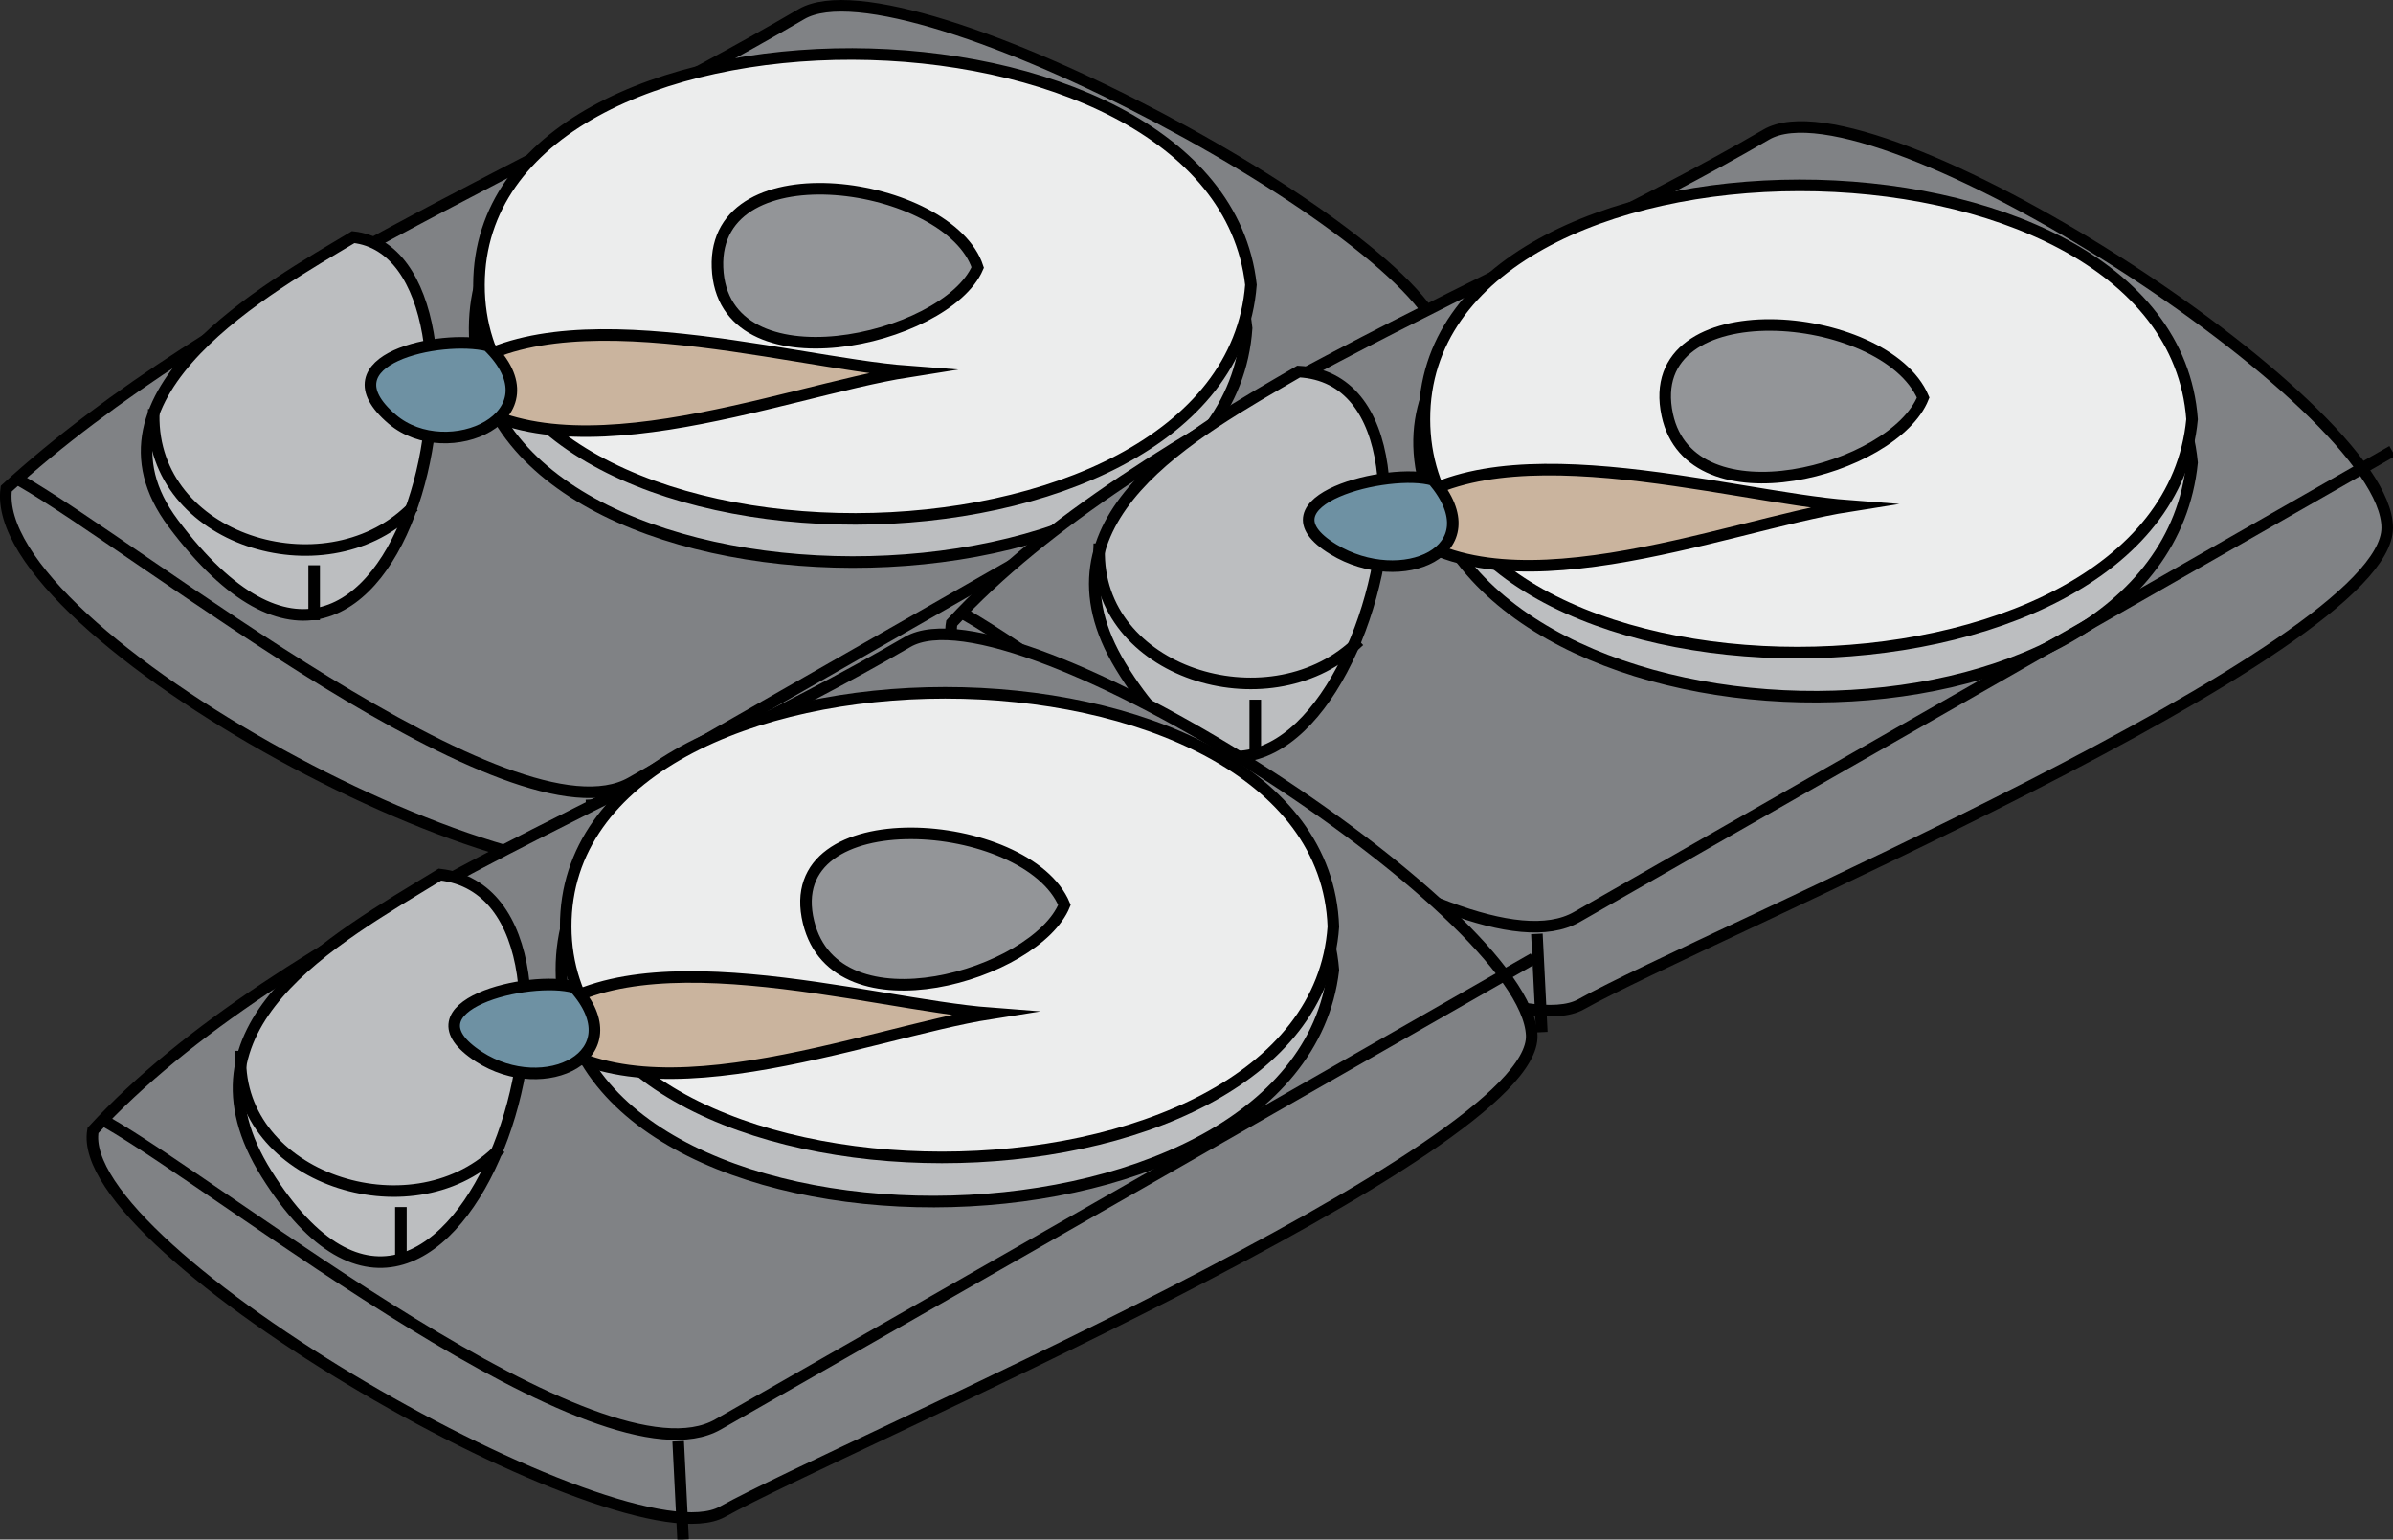<svg xmlns="http://www.w3.org/2000/svg" xmlns:xlink="http://www.w3.org/1999/xlink" version="1.1" id="Layer_1" x="0px" y="0px" enable-background="new 0 0 822.05 841.89" xml:space="preserve" viewBox="202.67 291.29 413.83 266.26">
<rect x="202.67" y="291.29" width="413.83" height="266.26" fill="#333333" stroke="none"/>
<path fill-rule="evenodd" clip-rule="evenodd" fill="#808285" stroke="#000000" stroke-width="2" stroke-linecap="square" stroke-miterlimit="10" d="  M203.75,375.8c36.377-33.282,94.016-56.58,137.5-82.056c18.016-10.555,110.189,39.355,110.944,57.472  c1.405,33.72-105.774,72.466-134.652,88.526C295.633,451.926,200.458,401.073,203.75,375.8z"/>
<path fill-rule="evenodd" clip-rule="evenodd" fill="#BCBEC0" stroke="#000000" stroke-width="2" stroke-linecap="square" stroke-miterlimit="10" d="  M418.25,348.05c-3.671,54.122-133.689,53.743-133.5,0C284.938,294.708,412.609,295.029,418.25,348.05z"/>
<path fill-rule="evenodd" clip-rule="evenodd" fill="#ECEDED" stroke="#000000" stroke-width="2" stroke-linecap="square" stroke-miterlimit="10" d="  M419,340.55c-4.169,53.799-133.621,54.161-133.5,0C285.62,286.977,413.088,287.66,419,340.55z"/>
<path fill-rule="evenodd" clip-rule="evenodd" fill="#939598" stroke="#000000" stroke-width="2" stroke-linecap="square" stroke-miterlimit="10" d="  M371.75,337.55c-5.459,12.747-44.18,21.436-45,0C325.942,316.433,366.9,322.625,371.75,337.55z"/>
<path fill="none" stroke="#000000" stroke-width="2" stroke-linecap="square" stroke-miterlimit="10" d="M206,374.3  c20.613,11.712,85.507,63.96,105.851,52.336C358.567,399.94,405.284,373.246,452,346.55"/>
<line fill="none" stroke="#000000" stroke-width="2" stroke-linecap="square" stroke-miterlimit="10" x1="305" y1="430.55" x2="305.75" y2="446.3"/>
<path fill-rule="evenodd" clip-rule="evenodd" fill="#BCBEC0" stroke="#000000" stroke-width="2" stroke-linecap="square" stroke-miterlimit="10" d="  M263.75,332.3c-14.082,8.449-47.997,27.005-31.125,49.5C272.926,435.535,292.491,335.516,263.75,332.3z"/>
<path fill="none" stroke="#000000" stroke-width="2" stroke-linecap="square" stroke-miterlimit="10" d="M229.25,363.05  c-0.35,21.727,29.403,30.71,44.25,16.5"/>
<line fill="none" stroke="#000000" stroke-width="2" stroke-linecap="square" stroke-miterlimit="10" x1="257" y1="390.05" x2="257" y2="397.55"/>
<path fill-rule="evenodd" clip-rule="evenodd" fill="#CAB49E" stroke="#000000" stroke-width="2" stroke-linecap="square" stroke-miterlimit="10" d="  M279.5,357.8c18.538,17.687,58.039,1.244,80.25-2.25C338.352,353.939,296.067,340.881,279.5,357.8z"/>
<path fill-rule="evenodd" clip-rule="evenodd" fill="#6E91A3" stroke="#000000" stroke-width="2" stroke-linecap="square" stroke-miterlimit="10" d="  M287,351.05c12.608,12.17-6.979,20.87-16.5,12.75C258.29,353.386,278.982,349.082,287,351.05z"/>
<path fill-rule="evenodd" clip-rule="evenodd" fill="#808285" stroke="#000000" stroke-width="2" stroke-linecap="square" stroke-miterlimit="10" d="  M367.25,399.05c32.378-35.194,98.225-59.589,140.864-84.48c18.332-10.702,107.386,46.481,107.386,68.008  c0,21.166-118.266,70.58-139.435,82.413C459.146,474.448,363.578,419.964,367.25,399.05z"/>
<path fill-rule="evenodd" clip-rule="evenodd" fill="#BCBEC0" stroke="#000000" stroke-width="2" stroke-linecap="square" stroke-miterlimit="10" d="  M581.75,371.3c-5.458,53.98-122.83,53.349-133.125,1.875C438.296,321.53,576.343,314.545,581.75,371.3z"/>
<path fill-rule="evenodd" clip-rule="evenodd" fill="#ECEDED" stroke="#000000" stroke-width="2" stroke-linecap="square" stroke-miterlimit="10" d="  M581.75,363.8c-5.052,53.791-132.664,53.836-132.75,0C448.914,309.966,577.788,309.761,581.75,363.8z"/>
<path fill-rule="evenodd" clip-rule="evenodd" fill="#939598" stroke="#000000" stroke-width="2" stroke-linecap="square" stroke-miterlimit="10" d="  M535.25,360.05c-5.062,12.679-40.146,22.079-44.25,3C486.274,341.08,528.646,344.543,535.25,360.05z"/>
<path fill="none" stroke="#000000" stroke-width="2" stroke-linecap="square" stroke-miterlimit="10" d="M369.5,397.55  c20.613,11.712,85.507,63.96,105.851,52.336c46.717-26.695,93.433-53.391,140.149-80.086"/>
<line fill="none" stroke="#000000" stroke-width="2" stroke-linecap="square" stroke-miterlimit="10" x1="468.5" y1="453.8" x2="469.25" y2="468.8"/>
<path fill-rule="evenodd" clip-rule="evenodd" fill="#BCBEC0" stroke="#000000" stroke-width="2" stroke-linecap="square" stroke-miterlimit="10" d="  M427.25,355.55c-18.259,10.651-46.257,25.525-30.75,51C429.356,460.527,461.805,357.327,427.25,355.55z"/>
<path fill="none" stroke="#000000" stroke-width="2" stroke-linecap="square" stroke-miterlimit="10" d="M392.75,386.3  c-0.573,21.352,29.066,30.484,44.25,16.5"/>
<line fill="none" stroke="#000000" stroke-width="2" stroke-linecap="square" stroke-miterlimit="10" x1="419.75" y1="413.3" x2="419.75" y2="420.8"/>
<path fill-rule="evenodd" clip-rule="evenodd" fill="#CAB49E" stroke="#000000" stroke-width="2" stroke-linecap="square" stroke-miterlimit="10" d="  M443,381.05c17.746,17.814,57.811,1.162,79.5-2.25C501.271,377.185,459.426,364.209,443,381.05z"/>
<path fill-rule="evenodd" clip-rule="evenodd" fill="#6E91A3" stroke="#000000" stroke-width="2" stroke-linecap="square" stroke-miterlimit="10" d="  M450.5,374.3c10.488,12.337-5.504,19.141-17.25,12C419.421,377.893,443.01,372.034,450.5,374.3z"/>
<path fill-rule="evenodd" clip-rule="evenodd" fill="#808285" stroke="#000000" stroke-width="2" stroke-linecap="square" stroke-miterlimit="10" d="  M218.75,486.8c32.378-35.194,98.225-59.589,140.865-84.48c18.358-10.717,107,46.364,107.941,68.008  c0.867,19.955-119.438,71.003-139.955,82.413C310.62,562.184,215.075,507.732,218.75,486.8z"/>
<path fill-rule="evenodd" clip-rule="evenodd" fill="#BCBEC0" stroke="#000000" stroke-width="2" stroke-linecap="square" stroke-miterlimit="10" d="  M433.25,459.05c-6.23,53.173-133.378,53.628-133.5,0C299.627,405.075,428.863,404.959,433.25,459.05z"/>
<path fill-rule="evenodd" clip-rule="evenodd" fill="#ECEDED" stroke="#000000" stroke-width="2" stroke-linecap="square" stroke-miterlimit="10" d="  M433.25,451.55c-3.646,53.239-132.617,53.197-132.75,0C300.365,397.633,431.365,397.627,433.25,451.55z"/>
<path fill-rule="evenodd" clip-rule="evenodd" fill="#939598" stroke="#000000" stroke-width="2" stroke-linecap="square" stroke-miterlimit="10" d="  M386.75,447.8c-4.918,12.07-39.484,22.408-44.25,3C337.201,429.221,380.357,432.361,386.75,447.8z"/>
<path fill="none" stroke="#000000" stroke-width="2" stroke-linecap="square" stroke-miterlimit="10" d="M221,485.3  c20.613,11.712,85.507,63.96,105.851,52.336c46.716-26.695,93.433-53.391,140.149-80.086"/>
<line fill="none" stroke="#000000" stroke-width="2" stroke-linecap="square" stroke-miterlimit="10" x1="320" y1="541.55" x2="320.75" y2="556.55"/>
<path fill-rule="evenodd" clip-rule="evenodd" fill="#BCBEC0" stroke="#000000" stroke-width="2" stroke-linecap="square" stroke-miterlimit="10" d="  M278.75,442.55c-18.62,11.379-46.026,26.16-30,51.75C281.794,547.063,312.74,446.479,278.75,442.55z"/>
<path fill="none" stroke="#000000" stroke-width="2" stroke-linecap="square" stroke-miterlimit="10" d="M244.25,474.05  c-0.515,21.028,29.353,30.758,44.25,16.5"/>
<line fill="none" stroke="#000000" stroke-width="2" stroke-linecap="square" stroke-miterlimit="10" x1="272" y1="501.05" x2="272" y2="508.55"/>
<path fill-rule="evenodd" clip-rule="evenodd" fill="#CAB49E" stroke="#000000" stroke-width="2" stroke-linecap="square" stroke-miterlimit="10" d="  M294.5,468.8c17.747,17.814,57.811,1.162,79.5-2.25C352.772,464.935,310.926,451.958,294.5,468.8z"/>
<path fill-rule="evenodd" clip-rule="evenodd" fill="#6E91A3" stroke="#000000" stroke-width="2" stroke-linecap="square" stroke-miterlimit="10" d="  M302,462.05c10.518,11.745-5.184,19.329-16.5,12C271.906,465.246,294.32,459.843,302,462.05z"/>
</svg>